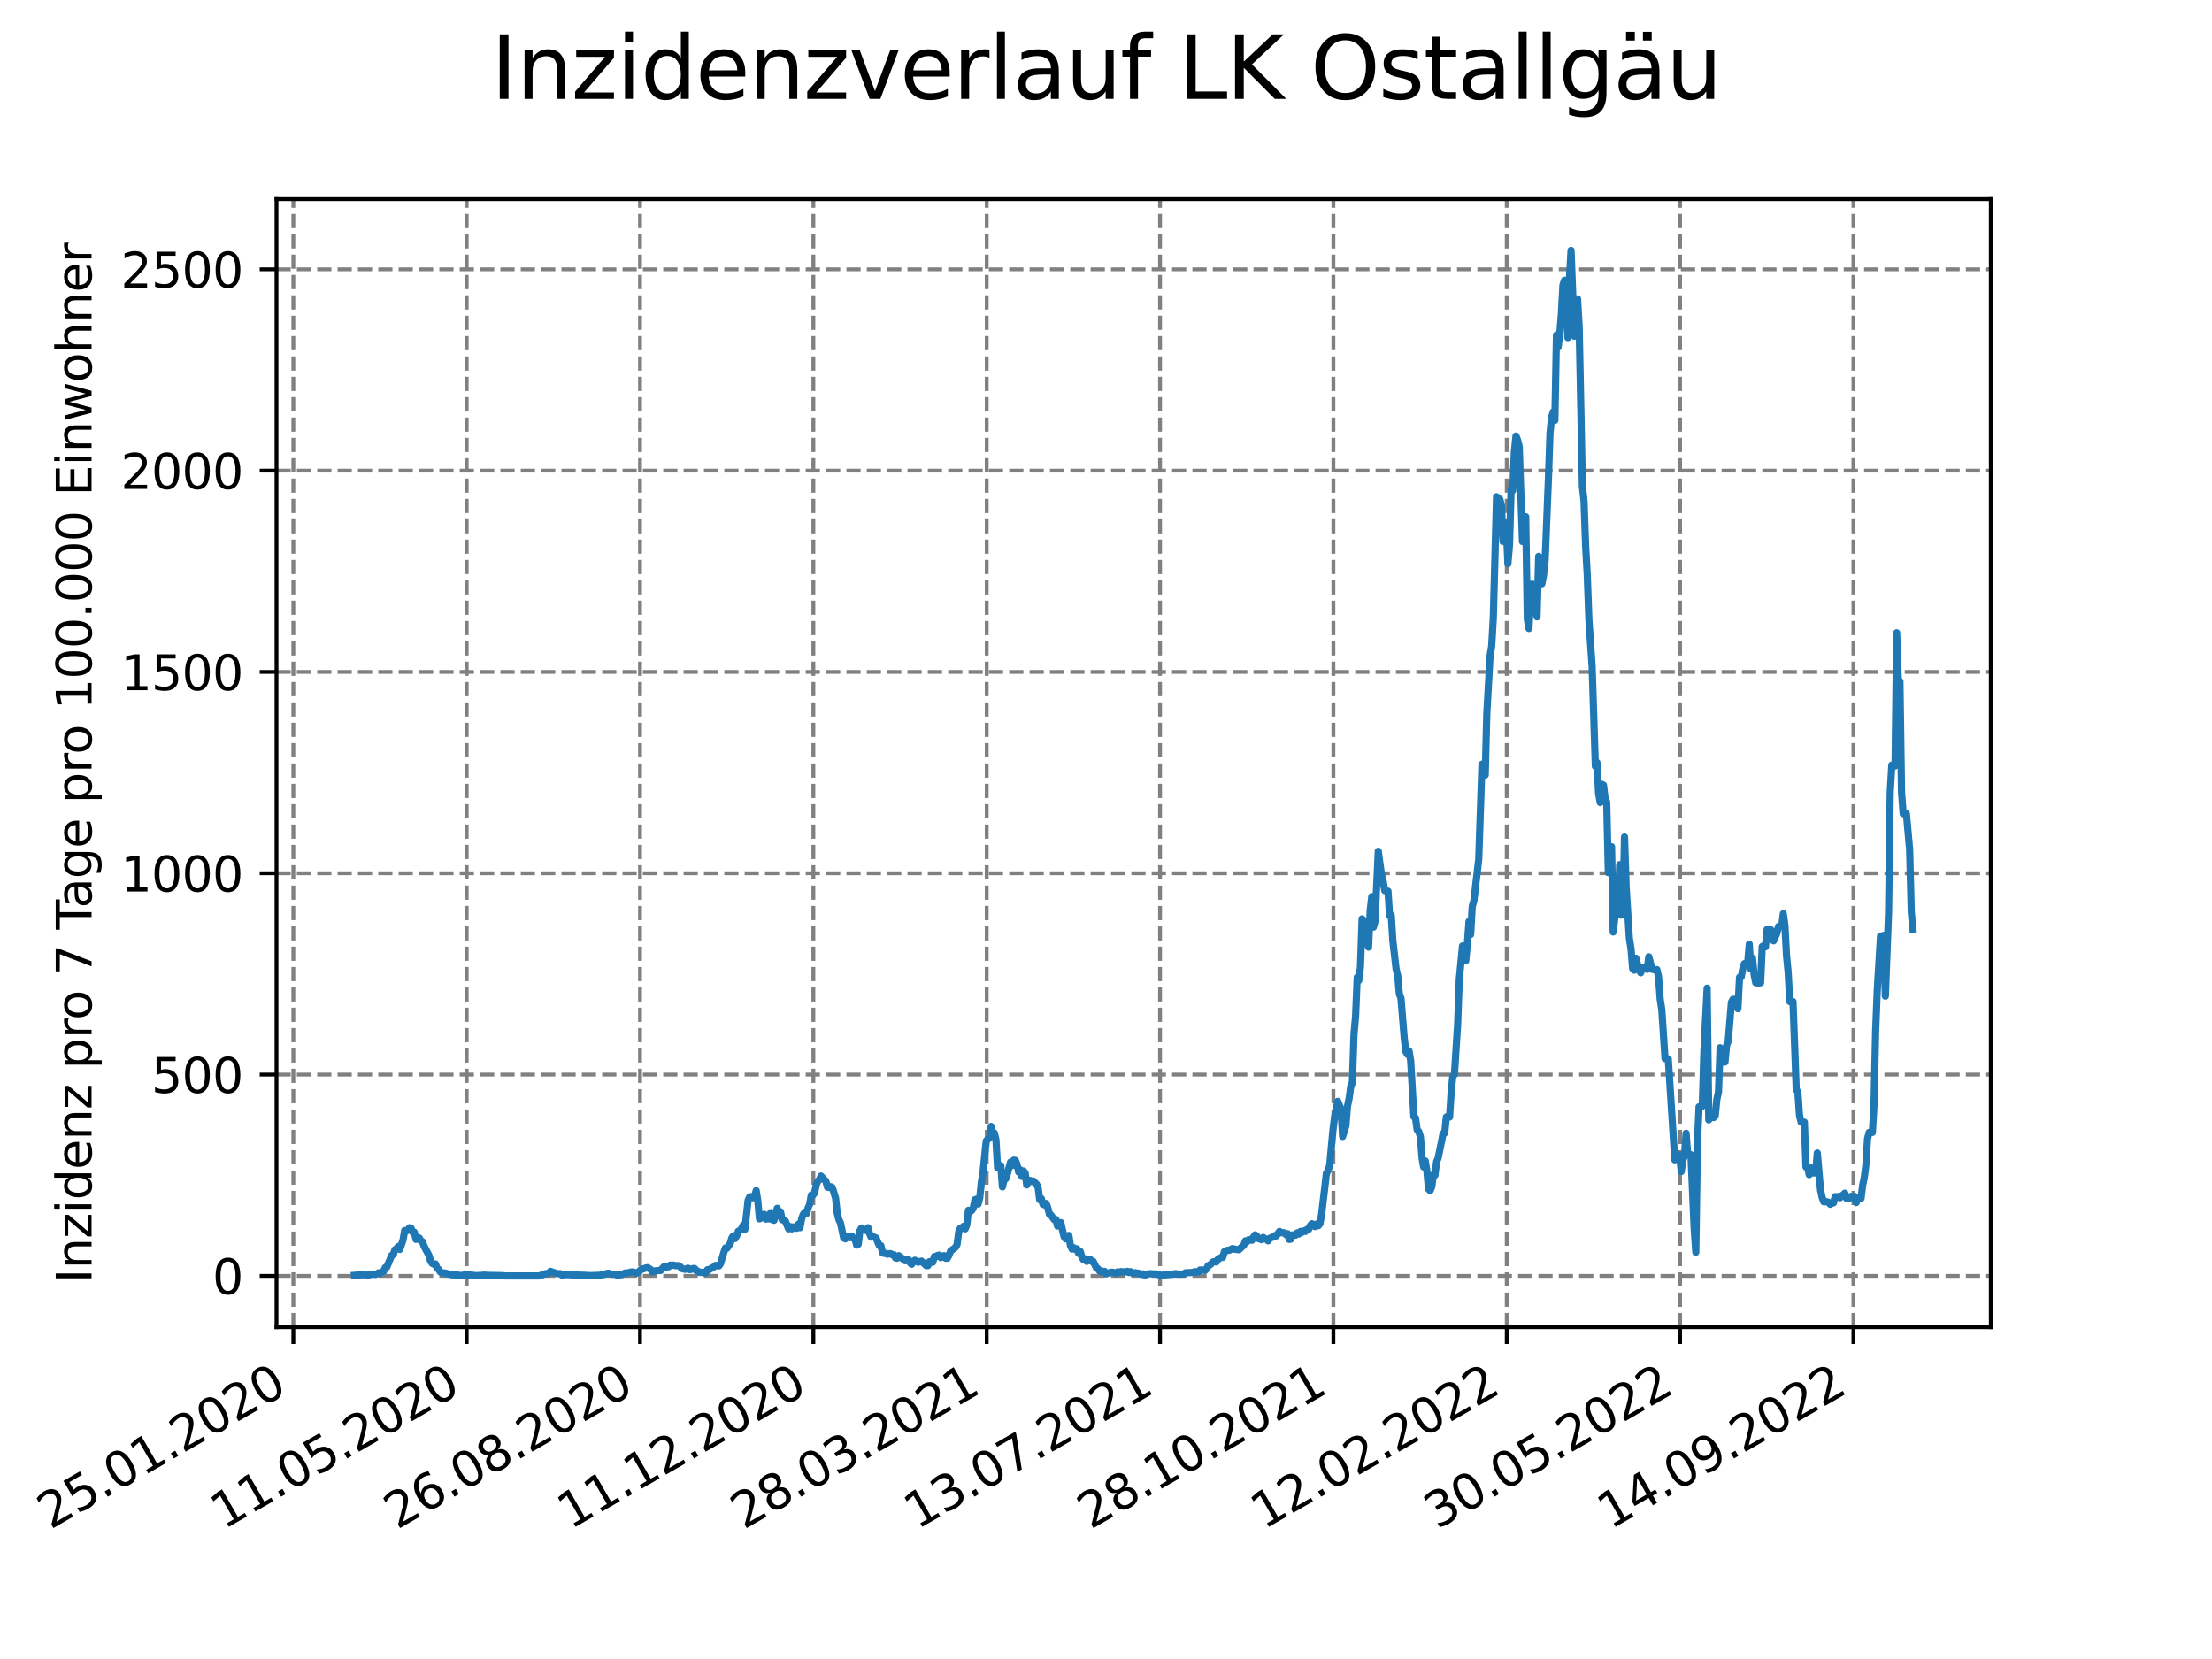 <?xml version="1.0" encoding="utf-8" standalone="no"?>
<!DOCTYPE svg PUBLIC "-//W3C//DTD SVG 1.1//EN"
  "http://www.w3.org/Graphics/SVG/1.1/DTD/svg11.dtd">
<svg xmlns:xlink="http://www.w3.org/1999/xlink" width="460.8pt" height="345.6pt" viewBox="0 0 460.8 345.6" xmlns="http://www.w3.org/2000/svg" version="1.1">
 <defs>
  <style type="text/css">*{stroke-linejoin: round; stroke-linecap: butt}</style>
 </defs>
 <g id="figure_1">
  <g id="patch_1">
   <path d="M 0 345.6 
L 460.8 345.6 
L 460.8 0 
L 0 0 
z
" style="fill: #ffffff"/>
  </g>
  <g id="axes_1">
   <g id="patch_2">
    <path d="M 57.6 276.48 
L 414.72 276.48 
L 414.72 41.472 
L 57.6 41.472 
z
" style="fill: #ffffff"/>
   </g>
   <g id="matplotlib.axis_1">
    <g id="xtick_1">
     <g id="line2d_1">
      <path d="M 61.107 276.48 
L 61.107 41.472 
" clip-path="url(#p5a04f918e6)" style="fill: none; stroke-dasharray: 2.96,1.28; stroke-dashoffset: 0; stroke: #808080; stroke-width: 0.8"/>
     </g>
     <g id="line2d_2">
      <defs>
       <path id="mf90fe6113a" d="M 0 0 
L 0 3.5 
" style="stroke: #000000; stroke-width: 0.8"/>
      </defs>
      <g>
       <use xlink:href="#mf90fe6113a" x="61.107" y="276.48" style="stroke: #000000; stroke-width: 0.8"/>
      </g>
     </g>
     <g id="text_1">
      <!-- 25.01.2020 -->
      <g transform="translate(10.482 318.689) rotate(-30) scale(0.1 -0.1)">
       <defs>
        <path id="DejaVuSans-32" d="M 1228 531 
L 3431 531 
L 3431 0 
L 469 0 
L 469 531 
Q 828 903 1448 1529 
Q 2069 2156 2228 2338 
Q 2531 2678 2651 2914 
Q 2772 3150 2772 3378 
Q 2772 3750 2511 3984 
Q 2250 4219 1831 4219 
Q 1534 4219 1204 4116 
Q 875 4013 500 3803 
L 500 4441 
Q 881 4594 1212 4672 
Q 1544 4750 1819 4750 
Q 2544 4750 2975 4387 
Q 3406 4025 3406 3419 
Q 3406 3131 3298 2873 
Q 3191 2616 2906 2266 
Q 2828 2175 2409 1742 
Q 1991 1309 1228 531 
z
" transform="scale(0.016)"/>
        <path id="DejaVuSans-35" d="M 691 4666 
L 3169 4666 
L 3169 4134 
L 1269 4134 
L 1269 2991 
Q 1406 3038 1543 3061 
Q 1681 3084 1819 3084 
Q 2600 3084 3056 2656 
Q 3513 2228 3513 1497 
Q 3513 744 3044 326 
Q 2575 -91 1722 -91 
Q 1428 -91 1123 -41 
Q 819 9 494 109 
L 494 744 
Q 775 591 1075 516 
Q 1375 441 1709 441 
Q 2250 441 2565 725 
Q 2881 1009 2881 1497 
Q 2881 1984 2565 2268 
Q 2250 2553 1709 2553 
Q 1456 2553 1204 2497 
Q 953 2441 691 2322 
L 691 4666 
z
" transform="scale(0.016)"/>
        <path id="DejaVuSans-2e" d="M 684 794 
L 1344 794 
L 1344 0 
L 684 0 
L 684 794 
z
" transform="scale(0.016)"/>
        <path id="DejaVuSans-30" d="M 2034 4250 
Q 1547 4250 1301 3770 
Q 1056 3291 1056 2328 
Q 1056 1369 1301 889 
Q 1547 409 2034 409 
Q 2525 409 2770 889 
Q 3016 1369 3016 2328 
Q 3016 3291 2770 3770 
Q 2525 4250 2034 4250 
z
M 2034 4750 
Q 2819 4750 3233 4129 
Q 3647 3509 3647 2328 
Q 3647 1150 3233 529 
Q 2819 -91 2034 -91 
Q 1250 -91 836 529 
Q 422 1150 422 2328 
Q 422 3509 836 4129 
Q 1250 4750 2034 4750 
z
" transform="scale(0.016)"/>
        <path id="DejaVuSans-31" d="M 794 531 
L 1825 531 
L 1825 4091 
L 703 3866 
L 703 4441 
L 1819 4666 
L 2450 4666 
L 2450 531 
L 3481 531 
L 3481 0 
L 794 0 
L 794 531 
z
" transform="scale(0.016)"/>
       </defs>
       <use xlink:href="#DejaVuSans-32"/>
       <use xlink:href="#DejaVuSans-35" x="63.623"/>
       <use xlink:href="#DejaVuSans-2e" x="127.246"/>
       <use xlink:href="#DejaVuSans-30" x="159.033"/>
       <use xlink:href="#DejaVuSans-31" x="222.656"/>
       <use xlink:href="#DejaVuSans-2e" x="286.279"/>
       <use xlink:href="#DejaVuSans-32" x="318.066"/>
       <use xlink:href="#DejaVuSans-30" x="381.689"/>
       <use xlink:href="#DejaVuSans-32" x="445.312"/>
       <use xlink:href="#DejaVuSans-30" x="508.936"/>
      </g>
     </g>
    </g>
    <g id="xtick_2">
     <g id="line2d_3">
      <path d="M 97.217 276.48 
L 97.217 41.472 
" clip-path="url(#p5a04f918e6)" style="fill: none; stroke-dasharray: 2.96,1.28; stroke-dashoffset: 0; stroke: #808080; stroke-width: 0.8"/>
     </g>
     <g id="line2d_4">
      <g>
       <use xlink:href="#mf90fe6113a" x="97.217" y="276.48" style="stroke: #000000; stroke-width: 0.8"/>
      </g>
     </g>
     <g id="text_2">
      <!-- 11.05.2020 -->
      <g transform="translate(46.592 318.689) rotate(-30) scale(0.1 -0.1)">
       <use xlink:href="#DejaVuSans-31"/>
       <use xlink:href="#DejaVuSans-31" x="63.623"/>
       <use xlink:href="#DejaVuSans-2e" x="127.246"/>
       <use xlink:href="#DejaVuSans-30" x="159.033"/>
       <use xlink:href="#DejaVuSans-35" x="222.656"/>
       <use xlink:href="#DejaVuSans-2e" x="286.279"/>
       <use xlink:href="#DejaVuSans-32" x="318.066"/>
       <use xlink:href="#DejaVuSans-30" x="381.689"/>
       <use xlink:href="#DejaVuSans-32" x="445.312"/>
       <use xlink:href="#DejaVuSans-30" x="508.936"/>
      </g>
     </g>
    </g>
    <g id="xtick_3">
     <g id="line2d_5">
      <path d="M 133.327 276.48 
L 133.327 41.472 
" clip-path="url(#p5a04f918e6)" style="fill: none; stroke-dasharray: 2.96,1.28; stroke-dashoffset: 0; stroke: #808080; stroke-width: 0.8"/>
     </g>
     <g id="line2d_6">
      <g>
       <use xlink:href="#mf90fe6113a" x="133.327" y="276.48" style="stroke: #000000; stroke-width: 0.8"/>
      </g>
     </g>
     <g id="text_3">
      <!-- 26.08.2020 -->
      <g transform="translate(82.702 318.689) rotate(-30) scale(0.1 -0.1)">
       <defs>
        <path id="DejaVuSans-36" d="M 2113 2584 
Q 1688 2584 1439 2293 
Q 1191 2003 1191 1497 
Q 1191 994 1439 701 
Q 1688 409 2113 409 
Q 2538 409 2786 701 
Q 3034 994 3034 1497 
Q 3034 2003 2786 2293 
Q 2538 2584 2113 2584 
z
M 3366 4563 
L 3366 3988 
Q 3128 4100 2886 4159 
Q 2644 4219 2406 4219 
Q 1781 4219 1451 3797 
Q 1122 3375 1075 2522 
Q 1259 2794 1537 2939 
Q 1816 3084 2150 3084 
Q 2853 3084 3261 2657 
Q 3669 2231 3669 1497 
Q 3669 778 3244 343 
Q 2819 -91 2113 -91 
Q 1303 -91 875 529 
Q 447 1150 447 2328 
Q 447 3434 972 4092 
Q 1497 4750 2381 4750 
Q 2619 4750 2861 4703 
Q 3103 4656 3366 4563 
z
" transform="scale(0.016)"/>
        <path id="DejaVuSans-38" d="M 2034 2216 
Q 1584 2216 1326 1975 
Q 1069 1734 1069 1313 
Q 1069 891 1326 650 
Q 1584 409 2034 409 
Q 2484 409 2743 651 
Q 3003 894 3003 1313 
Q 3003 1734 2745 1975 
Q 2488 2216 2034 2216 
z
M 1403 2484 
Q 997 2584 770 2862 
Q 544 3141 544 3541 
Q 544 4100 942 4425 
Q 1341 4750 2034 4750 
Q 2731 4750 3128 4425 
Q 3525 4100 3525 3541 
Q 3525 3141 3298 2862 
Q 3072 2584 2669 2484 
Q 3125 2378 3379 2068 
Q 3634 1759 3634 1313 
Q 3634 634 3220 271 
Q 2806 -91 2034 -91 
Q 1263 -91 848 271 
Q 434 634 434 1313 
Q 434 1759 690 2068 
Q 947 2378 1403 2484 
z
M 1172 3481 
Q 1172 3119 1398 2916 
Q 1625 2713 2034 2713 
Q 2441 2713 2670 2916 
Q 2900 3119 2900 3481 
Q 2900 3844 2670 4047 
Q 2441 4250 2034 4250 
Q 1625 4250 1398 4047 
Q 1172 3844 1172 3481 
z
" transform="scale(0.016)"/>
       </defs>
       <use xlink:href="#DejaVuSans-32"/>
       <use xlink:href="#DejaVuSans-36" x="63.623"/>
       <use xlink:href="#DejaVuSans-2e" x="127.246"/>
       <use xlink:href="#DejaVuSans-30" x="159.033"/>
       <use xlink:href="#DejaVuSans-38" x="222.656"/>
       <use xlink:href="#DejaVuSans-2e" x="286.279"/>
       <use xlink:href="#DejaVuSans-32" x="318.066"/>
       <use xlink:href="#DejaVuSans-30" x="381.689"/>
       <use xlink:href="#DejaVuSans-32" x="445.312"/>
       <use xlink:href="#DejaVuSans-30" x="508.936"/>
      </g>
     </g>
    </g>
    <g id="xtick_4">
     <g id="line2d_7">
      <path d="M 169.438 276.48 
L 169.438 41.472 
" clip-path="url(#p5a04f918e6)" style="fill: none; stroke-dasharray: 2.96,1.28; stroke-dashoffset: 0; stroke: #808080; stroke-width: 0.8"/>
     </g>
     <g id="line2d_8">
      <g>
       <use xlink:href="#mf90fe6113a" x="169.438" y="276.48" style="stroke: #000000; stroke-width: 0.8"/>
      </g>
     </g>
     <g id="text_4">
      <!-- 11.12.2020 -->
      <g transform="translate(118.812 318.689) rotate(-30) scale(0.1 -0.1)">
       <use xlink:href="#DejaVuSans-31"/>
       <use xlink:href="#DejaVuSans-31" x="63.623"/>
       <use xlink:href="#DejaVuSans-2e" x="127.246"/>
       <use xlink:href="#DejaVuSans-31" x="159.033"/>
       <use xlink:href="#DejaVuSans-32" x="222.656"/>
       <use xlink:href="#DejaVuSans-2e" x="286.279"/>
       <use xlink:href="#DejaVuSans-32" x="318.066"/>
       <use xlink:href="#DejaVuSans-30" x="381.689"/>
       <use xlink:href="#DejaVuSans-32" x="445.312"/>
       <use xlink:href="#DejaVuSans-30" x="508.936"/>
      </g>
     </g>
    </g>
    <g id="xtick_5">
     <g id="line2d_9">
      <path d="M 205.548 276.48 
L 205.548 41.472 
" clip-path="url(#p5a04f918e6)" style="fill: none; stroke-dasharray: 2.96,1.28; stroke-dashoffset: 0; stroke: #808080; stroke-width: 0.8"/>
     </g>
     <g id="line2d_10">
      <g>
       <use xlink:href="#mf90fe6113a" x="205.548" y="276.48" style="stroke: #000000; stroke-width: 0.8"/>
      </g>
     </g>
     <g id="text_5">
      <!-- 28.03.2021 -->
      <g transform="translate(154.923 318.689) rotate(-30) scale(0.1 -0.1)">
       <defs>
        <path id="DejaVuSans-33" d="M 2597 2516 
Q 3050 2419 3304 2112 
Q 3559 1806 3559 1356 
Q 3559 666 3084 287 
Q 2609 -91 1734 -91 
Q 1441 -91 1130 -33 
Q 819 25 488 141 
L 488 750 
Q 750 597 1062 519 
Q 1375 441 1716 441 
Q 2309 441 2620 675 
Q 2931 909 2931 1356 
Q 2931 1769 2642 2001 
Q 2353 2234 1838 2234 
L 1294 2234 
L 1294 2753 
L 1863 2753 
Q 2328 2753 2575 2939 
Q 2822 3125 2822 3475 
Q 2822 3834 2567 4026 
Q 2313 4219 1838 4219 
Q 1578 4219 1281 4162 
Q 984 4106 628 3988 
L 628 4550 
Q 988 4650 1302 4700 
Q 1616 4750 1894 4750 
Q 2613 4750 3031 4423 
Q 3450 4097 3450 3541 
Q 3450 3153 3228 2886 
Q 3006 2619 2597 2516 
z
" transform="scale(0.016)"/>
       </defs>
       <use xlink:href="#DejaVuSans-32"/>
       <use xlink:href="#DejaVuSans-38" x="63.623"/>
       <use xlink:href="#DejaVuSans-2e" x="127.246"/>
       <use xlink:href="#DejaVuSans-30" x="159.033"/>
       <use xlink:href="#DejaVuSans-33" x="222.656"/>
       <use xlink:href="#DejaVuSans-2e" x="286.279"/>
       <use xlink:href="#DejaVuSans-32" x="318.066"/>
       <use xlink:href="#DejaVuSans-30" x="381.689"/>
       <use xlink:href="#DejaVuSans-32" x="445.312"/>
       <use xlink:href="#DejaVuSans-31" x="508.936"/>
      </g>
     </g>
    </g>
    <g id="xtick_6">
     <g id="line2d_11">
      <path d="M 241.658 276.48 
L 241.658 41.472 
" clip-path="url(#p5a04f918e6)" style="fill: none; stroke-dasharray: 2.96,1.28; stroke-dashoffset: 0; stroke: #808080; stroke-width: 0.8"/>
     </g>
     <g id="line2d_12">
      <g>
       <use xlink:href="#mf90fe6113a" x="241.658" y="276.48" style="stroke: #000000; stroke-width: 0.8"/>
      </g>
     </g>
     <g id="text_6">
      <!-- 13.07.2021 -->
      <g transform="translate(191.033 318.689) rotate(-30) scale(0.1 -0.1)">
       <defs>
        <path id="DejaVuSans-37" d="M 525 4666 
L 3525 4666 
L 3525 4397 
L 1831 0 
L 1172 0 
L 2766 4134 
L 525 4134 
L 525 4666 
z
" transform="scale(0.016)"/>
       </defs>
       <use xlink:href="#DejaVuSans-31"/>
       <use xlink:href="#DejaVuSans-33" x="63.623"/>
       <use xlink:href="#DejaVuSans-2e" x="127.246"/>
       <use xlink:href="#DejaVuSans-30" x="159.033"/>
       <use xlink:href="#DejaVuSans-37" x="222.656"/>
       <use xlink:href="#DejaVuSans-2e" x="286.279"/>
       <use xlink:href="#DejaVuSans-32" x="318.066"/>
       <use xlink:href="#DejaVuSans-30" x="381.689"/>
       <use xlink:href="#DejaVuSans-32" x="445.312"/>
       <use xlink:href="#DejaVuSans-31" x="508.936"/>
      </g>
     </g>
    </g>
    <g id="xtick_7">
     <g id="line2d_13">
      <path d="M 277.768 276.48 
L 277.768 41.472 
" clip-path="url(#p5a04f918e6)" style="fill: none; stroke-dasharray: 2.96,1.28; stroke-dashoffset: 0; stroke: #808080; stroke-width: 0.8"/>
     </g>
     <g id="line2d_14">
      <g>
       <use xlink:href="#mf90fe6113a" x="277.768" y="276.48" style="stroke: #000000; stroke-width: 0.8"/>
      </g>
     </g>
     <g id="text_7">
      <!-- 28.10.2021 -->
      <g transform="translate(227.143 318.689) rotate(-30) scale(0.1 -0.1)">
       <use xlink:href="#DejaVuSans-32"/>
       <use xlink:href="#DejaVuSans-38" x="63.623"/>
       <use xlink:href="#DejaVuSans-2e" x="127.246"/>
       <use xlink:href="#DejaVuSans-31" x="159.033"/>
       <use xlink:href="#DejaVuSans-30" x="222.656"/>
       <use xlink:href="#DejaVuSans-2e" x="286.279"/>
       <use xlink:href="#DejaVuSans-32" x="318.066"/>
       <use xlink:href="#DejaVuSans-30" x="381.689"/>
       <use xlink:href="#DejaVuSans-32" x="445.312"/>
       <use xlink:href="#DejaVuSans-31" x="508.936"/>
      </g>
     </g>
    </g>
    <g id="xtick_8">
     <g id="line2d_15">
      <path d="M 313.879 276.48 
L 313.879 41.472 
" clip-path="url(#p5a04f918e6)" style="fill: none; stroke-dasharray: 2.96,1.28; stroke-dashoffset: 0; stroke: #808080; stroke-width: 0.8"/>
     </g>
     <g id="line2d_16">
      <g>
       <use xlink:href="#mf90fe6113a" x="313.879" y="276.48" style="stroke: #000000; stroke-width: 0.8"/>
      </g>
     </g>
     <g id="text_8">
      <!-- 12.02.2022 -->
      <g transform="translate(263.253 318.689) rotate(-30) scale(0.1 -0.1)">
       <use xlink:href="#DejaVuSans-31"/>
       <use xlink:href="#DejaVuSans-32" x="63.623"/>
       <use xlink:href="#DejaVuSans-2e" x="127.246"/>
       <use xlink:href="#DejaVuSans-30" x="159.033"/>
       <use xlink:href="#DejaVuSans-32" x="222.656"/>
       <use xlink:href="#DejaVuSans-2e" x="286.279"/>
       <use xlink:href="#DejaVuSans-32" x="318.066"/>
       <use xlink:href="#DejaVuSans-30" x="381.689"/>
       <use xlink:href="#DejaVuSans-32" x="445.312"/>
       <use xlink:href="#DejaVuSans-32" x="508.936"/>
      </g>
     </g>
    </g>
    <g id="xtick_9">
     <g id="line2d_17">
      <path d="M 349.989 276.48 
L 349.989 41.472 
" clip-path="url(#p5a04f918e6)" style="fill: none; stroke-dasharray: 2.96,1.28; stroke-dashoffset: 0; stroke: #808080; stroke-width: 0.8"/>
     </g>
     <g id="line2d_18">
      <g>
       <use xlink:href="#mf90fe6113a" x="349.989" y="276.48" style="stroke: #000000; stroke-width: 0.8"/>
      </g>
     </g>
     <g id="text_9">
      <!-- 30.05.2022 -->
      <g transform="translate(299.364 318.689) rotate(-30) scale(0.1 -0.1)">
       <use xlink:href="#DejaVuSans-33"/>
       <use xlink:href="#DejaVuSans-30" x="63.623"/>
       <use xlink:href="#DejaVuSans-2e" x="127.246"/>
       <use xlink:href="#DejaVuSans-30" x="159.033"/>
       <use xlink:href="#DejaVuSans-35" x="222.656"/>
       <use xlink:href="#DejaVuSans-2e" x="286.279"/>
       <use xlink:href="#DejaVuSans-32" x="318.066"/>
       <use xlink:href="#DejaVuSans-30" x="381.689"/>
       <use xlink:href="#DejaVuSans-32" x="445.312"/>
       <use xlink:href="#DejaVuSans-32" x="508.936"/>
      </g>
     </g>
    </g>
    <g id="xtick_10">
     <g id="line2d_19">
      <path d="M 386.099 276.48 
L 386.099 41.472 
" clip-path="url(#p5a04f918e6)" style="fill: none; stroke-dasharray: 2.96,1.28; stroke-dashoffset: 0; stroke: #808080; stroke-width: 0.8"/>
     </g>
     <g id="line2d_20">
      <g>
       <use xlink:href="#mf90fe6113a" x="386.099" y="276.48" style="stroke: #000000; stroke-width: 0.8"/>
      </g>
     </g>
     <g id="text_10">
      <!-- 14.09.2022 -->
      <g transform="translate(335.474 318.689) rotate(-30) scale(0.1 -0.1)">
       <defs>
        <path id="DejaVuSans-34" d="M 2419 4116 
L 825 1625 
L 2419 1625 
L 2419 4116 
z
M 2253 4666 
L 3047 4666 
L 3047 1625 
L 3713 1625 
L 3713 1100 
L 3047 1100 
L 3047 0 
L 2419 0 
L 2419 1100 
L 313 1100 
L 313 1709 
L 2253 4666 
z
" transform="scale(0.016)"/>
        <path id="DejaVuSans-39" d="M 703 97 
L 703 672 
Q 941 559 1184 500 
Q 1428 441 1663 441 
Q 2288 441 2617 861 
Q 2947 1281 2994 2138 
Q 2813 1869 2534 1725 
Q 2256 1581 1919 1581 
Q 1219 1581 811 2004 
Q 403 2428 403 3163 
Q 403 3881 828 4315 
Q 1253 4750 1959 4750 
Q 2769 4750 3195 4129 
Q 3622 3509 3622 2328 
Q 3622 1225 3098 567 
Q 2575 -91 1691 -91 
Q 1453 -91 1209 -44 
Q 966 3 703 97 
z
M 1959 2075 
Q 2384 2075 2632 2365 
Q 2881 2656 2881 3163 
Q 2881 3666 2632 3958 
Q 2384 4250 1959 4250 
Q 1534 4250 1286 3958 
Q 1038 3666 1038 3163 
Q 1038 2656 1286 2365 
Q 1534 2075 1959 2075 
z
" transform="scale(0.016)"/>
       </defs>
       <use xlink:href="#DejaVuSans-31"/>
       <use xlink:href="#DejaVuSans-34" x="63.623"/>
       <use xlink:href="#DejaVuSans-2e" x="127.246"/>
       <use xlink:href="#DejaVuSans-30" x="159.033"/>
       <use xlink:href="#DejaVuSans-39" x="222.656"/>
       <use xlink:href="#DejaVuSans-2e" x="286.279"/>
       <use xlink:href="#DejaVuSans-32" x="318.066"/>
       <use xlink:href="#DejaVuSans-30" x="381.689"/>
       <use xlink:href="#DejaVuSans-32" x="445.312"/>
       <use xlink:href="#DejaVuSans-32" x="508.936"/>
      </g>
     </g>
    </g>
   </g>
   <g id="matplotlib.axis_2">
    <g id="ytick_1">
     <g id="line2d_21">
      <path d="M 57.6 265.798 
L 414.72 265.798 
" clip-path="url(#p5a04f918e6)" style="fill: none; stroke-dasharray: 2.96,1.28; stroke-dashoffset: 0; stroke: #808080; stroke-width: 0.8"/>
     </g>
     <g id="line2d_22">
      <defs>
       <path id="mb9c87bdb2f" d="M 0 0 
L -3.5 0 
" style="stroke: #000000; stroke-width: 0.8"/>
      </defs>
      <g>
       <use xlink:href="#mb9c87bdb2f" x="57.6" y="265.798" style="stroke: #000000; stroke-width: 0.8"/>
      </g>
     </g>
     <g id="text_11">
      <!-- 0 -->
      <g transform="translate(44.237 269.597) scale(0.1 -0.1)">
       <use xlink:href="#DejaVuSans-30"/>
      </g>
     </g>
    </g>
    <g id="ytick_2">
     <g id="line2d_23">
      <path d="M 57.6 223.859 
L 414.72 223.859 
" clip-path="url(#p5a04f918e6)" style="fill: none; stroke-dasharray: 2.96,1.28; stroke-dashoffset: 0; stroke: #808080; stroke-width: 0.8"/>
     </g>
     <g id="line2d_24">
      <g>
       <use xlink:href="#mb9c87bdb2f" x="57.6" y="223.859" style="stroke: #000000; stroke-width: 0.8"/>
      </g>
     </g>
     <g id="text_12">
      <!-- 500 -->
      <g transform="translate(31.512 227.658) scale(0.1 -0.1)">
       <use xlink:href="#DejaVuSans-35"/>
       <use xlink:href="#DejaVuSans-30" x="63.623"/>
       <use xlink:href="#DejaVuSans-30" x="127.246"/>
      </g>
     </g>
    </g>
    <g id="ytick_3">
     <g id="line2d_25">
      <path d="M 57.6 181.92 
L 414.72 181.92 
" clip-path="url(#p5a04f918e6)" style="fill: none; stroke-dasharray: 2.96,1.28; stroke-dashoffset: 0; stroke: #808080; stroke-width: 0.8"/>
     </g>
     <g id="line2d_26">
      <g>
       <use xlink:href="#mb9c87bdb2f" x="57.6" y="181.92" style="stroke: #000000; stroke-width: 0.8"/>
      </g>
     </g>
     <g id="text_13">
      <!-- 1000 -->
      <g transform="translate(25.15 185.719) scale(0.1 -0.1)">
       <use xlink:href="#DejaVuSans-31"/>
       <use xlink:href="#DejaVuSans-30" x="63.623"/>
       <use xlink:href="#DejaVuSans-30" x="127.246"/>
       <use xlink:href="#DejaVuSans-30" x="190.869"/>
      </g>
     </g>
    </g>
    <g id="ytick_4">
     <g id="line2d_27">
      <path d="M 57.6 139.98 
L 414.72 139.98 
" clip-path="url(#p5a04f918e6)" style="fill: none; stroke-dasharray: 2.96,1.28; stroke-dashoffset: 0; stroke: #808080; stroke-width: 0.8"/>
     </g>
     <g id="line2d_28">
      <g>
       <use xlink:href="#mb9c87bdb2f" x="57.6" y="139.98" style="stroke: #000000; stroke-width: 0.8"/>
      </g>
     </g>
     <g id="text_14">
      <!-- 1500 -->
      <g transform="translate(25.15 143.78) scale(0.1 -0.1)">
       <use xlink:href="#DejaVuSans-31"/>
       <use xlink:href="#DejaVuSans-35" x="63.623"/>
       <use xlink:href="#DejaVuSans-30" x="127.246"/>
       <use xlink:href="#DejaVuSans-30" x="190.869"/>
      </g>
     </g>
    </g>
    <g id="ytick_5">
     <g id="line2d_29">
      <path d="M 57.6 98.041 
L 414.72 98.041 
" clip-path="url(#p5a04f918e6)" style="fill: none; stroke-dasharray: 2.96,1.28; stroke-dashoffset: 0; stroke: #808080; stroke-width: 0.8"/>
     </g>
     <g id="line2d_30">
      <g>
       <use xlink:href="#mb9c87bdb2f" x="57.6" y="98.041" style="stroke: #000000; stroke-width: 0.8"/>
      </g>
     </g>
     <g id="text_15">
      <!-- 2000 -->
      <g transform="translate(25.15 101.84) scale(0.1 -0.1)">
       <use xlink:href="#DejaVuSans-32"/>
       <use xlink:href="#DejaVuSans-30" x="63.623"/>
       <use xlink:href="#DejaVuSans-30" x="127.246"/>
       <use xlink:href="#DejaVuSans-30" x="190.869"/>
      </g>
     </g>
    </g>
    <g id="ytick_6">
     <g id="line2d_31">
      <path d="M 57.6 56.102 
L 414.72 56.102 
" clip-path="url(#p5a04f918e6)" style="fill: none; stroke-dasharray: 2.96,1.28; stroke-dashoffset: 0; stroke: #808080; stroke-width: 0.8"/>
     </g>
     <g id="line2d_32">
      <g>
       <use xlink:href="#mb9c87bdb2f" x="57.6" y="56.102" style="stroke: #000000; stroke-width: 0.8"/>
      </g>
     </g>
     <g id="text_16">
      <!-- 2500 -->
      <g transform="translate(25.15 59.901) scale(0.1 -0.1)">
       <use xlink:href="#DejaVuSans-32"/>
       <use xlink:href="#DejaVuSans-35" x="63.623"/>
       <use xlink:href="#DejaVuSans-30" x="127.246"/>
       <use xlink:href="#DejaVuSans-30" x="190.869"/>
      </g>
     </g>
    </g>
    <g id="text_17">
     <!-- Inzidenz pro 7 Tage pro 100.000 Einwohner -->
     <g transform="translate(19.07 267.301) rotate(-90) scale(0.1 -0.1)">
      <defs>
       <path id="DejaVuSans-49" d="M 628 4666 
L 1259 4666 
L 1259 0 
L 628 0 
L 628 4666 
z
" transform="scale(0.016)"/>
       <path id="DejaVuSans-6e" d="M 3513 2113 
L 3513 0 
L 2938 0 
L 2938 2094 
Q 2938 2591 2744 2837 
Q 2550 3084 2163 3084 
Q 1697 3084 1428 2787 
Q 1159 2491 1159 1978 
L 1159 0 
L 581 0 
L 581 3500 
L 1159 3500 
L 1159 2956 
Q 1366 3272 1645 3428 
Q 1925 3584 2291 3584 
Q 2894 3584 3203 3211 
Q 3513 2838 3513 2113 
z
" transform="scale(0.016)"/>
       <path id="DejaVuSans-7a" d="M 353 3500 
L 3084 3500 
L 3084 2975 
L 922 459 
L 3084 459 
L 3084 0 
L 275 0 
L 275 525 
L 2438 3041 
L 353 3041 
L 353 3500 
z
" transform="scale(0.016)"/>
       <path id="DejaVuSans-69" d="M 603 3500 
L 1178 3500 
L 1178 0 
L 603 0 
L 603 3500 
z
M 603 4863 
L 1178 4863 
L 1178 4134 
L 603 4134 
L 603 4863 
z
" transform="scale(0.016)"/>
       <path id="DejaVuSans-64" d="M 2906 2969 
L 2906 4863 
L 3481 4863 
L 3481 0 
L 2906 0 
L 2906 525 
Q 2725 213 2448 61 
Q 2172 -91 1784 -91 
Q 1150 -91 751 415 
Q 353 922 353 1747 
Q 353 2572 751 3078 
Q 1150 3584 1784 3584 
Q 2172 3584 2448 3432 
Q 2725 3281 2906 2969 
z
M 947 1747 
Q 947 1113 1208 752 
Q 1469 391 1925 391 
Q 2381 391 2643 752 
Q 2906 1113 2906 1747 
Q 2906 2381 2643 2742 
Q 2381 3103 1925 3103 
Q 1469 3103 1208 2742 
Q 947 2381 947 1747 
z
" transform="scale(0.016)"/>
       <path id="DejaVuSans-65" d="M 3597 1894 
L 3597 1613 
L 953 1613 
Q 991 1019 1311 708 
Q 1631 397 2203 397 
Q 2534 397 2845 478 
Q 3156 559 3463 722 
L 3463 178 
Q 3153 47 2828 -22 
Q 2503 -91 2169 -91 
Q 1331 -91 842 396 
Q 353 884 353 1716 
Q 353 2575 817 3079 
Q 1281 3584 2069 3584 
Q 2775 3584 3186 3129 
Q 3597 2675 3597 1894 
z
M 3022 2063 
Q 3016 2534 2758 2815 
Q 2500 3097 2075 3097 
Q 1594 3097 1305 2825 
Q 1016 2553 972 2059 
L 3022 2063 
z
" transform="scale(0.016)"/>
       <path id="DejaVuSans-20" transform="scale(0.016)"/>
       <path id="DejaVuSans-70" d="M 1159 525 
L 1159 -1331 
L 581 -1331 
L 581 3500 
L 1159 3500 
L 1159 2969 
Q 1341 3281 1617 3432 
Q 1894 3584 2278 3584 
Q 2916 3584 3314 3078 
Q 3713 2572 3713 1747 
Q 3713 922 3314 415 
Q 2916 -91 2278 -91 
Q 1894 -91 1617 61 
Q 1341 213 1159 525 
z
M 3116 1747 
Q 3116 2381 2855 2742 
Q 2594 3103 2138 3103 
Q 1681 3103 1420 2742 
Q 1159 2381 1159 1747 
Q 1159 1113 1420 752 
Q 1681 391 2138 391 
Q 2594 391 2855 752 
Q 3116 1113 3116 1747 
z
" transform="scale(0.016)"/>
       <path id="DejaVuSans-72" d="M 2631 2963 
Q 2534 3019 2420 3045 
Q 2306 3072 2169 3072 
Q 1681 3072 1420 2755 
Q 1159 2438 1159 1844 
L 1159 0 
L 581 0 
L 581 3500 
L 1159 3500 
L 1159 2956 
Q 1341 3275 1631 3429 
Q 1922 3584 2338 3584 
Q 2397 3584 2469 3576 
Q 2541 3569 2628 3553 
L 2631 2963 
z
" transform="scale(0.016)"/>
       <path id="DejaVuSans-6f" d="M 1959 3097 
Q 1497 3097 1228 2736 
Q 959 2375 959 1747 
Q 959 1119 1226 758 
Q 1494 397 1959 397 
Q 2419 397 2687 759 
Q 2956 1122 2956 1747 
Q 2956 2369 2687 2733 
Q 2419 3097 1959 3097 
z
M 1959 3584 
Q 2709 3584 3137 3096 
Q 3566 2609 3566 1747 
Q 3566 888 3137 398 
Q 2709 -91 1959 -91 
Q 1206 -91 779 398 
Q 353 888 353 1747 
Q 353 2609 779 3096 
Q 1206 3584 1959 3584 
z
" transform="scale(0.016)"/>
       <path id="DejaVuSans-54" d="M -19 4666 
L 3928 4666 
L 3928 4134 
L 2272 4134 
L 2272 0 
L 1638 0 
L 1638 4134 
L -19 4134 
L -19 4666 
z
" transform="scale(0.016)"/>
       <path id="DejaVuSans-61" d="M 2194 1759 
Q 1497 1759 1228 1600 
Q 959 1441 959 1056 
Q 959 750 1161 570 
Q 1363 391 1709 391 
Q 2188 391 2477 730 
Q 2766 1069 2766 1631 
L 2766 1759 
L 2194 1759 
z
M 3341 1997 
L 3341 0 
L 2766 0 
L 2766 531 
Q 2569 213 2275 61 
Q 1981 -91 1556 -91 
Q 1019 -91 701 211 
Q 384 513 384 1019 
Q 384 1609 779 1909 
Q 1175 2209 1959 2209 
L 2766 2209 
L 2766 2266 
Q 2766 2663 2505 2880 
Q 2244 3097 1772 3097 
Q 1472 3097 1187 3025 
Q 903 2953 641 2809 
L 641 3341 
Q 956 3463 1253 3523 
Q 1550 3584 1831 3584 
Q 2591 3584 2966 3190 
Q 3341 2797 3341 1997 
z
" transform="scale(0.016)"/>
       <path id="DejaVuSans-67" d="M 2906 1791 
Q 2906 2416 2648 2759 
Q 2391 3103 1925 3103 
Q 1463 3103 1205 2759 
Q 947 2416 947 1791 
Q 947 1169 1205 825 
Q 1463 481 1925 481 
Q 2391 481 2648 825 
Q 2906 1169 2906 1791 
z
M 3481 434 
Q 3481 -459 3084 -895 
Q 2688 -1331 1869 -1331 
Q 1566 -1331 1297 -1286 
Q 1028 -1241 775 -1147 
L 775 -588 
Q 1028 -725 1275 -790 
Q 1522 -856 1778 -856 
Q 2344 -856 2625 -561 
Q 2906 -266 2906 331 
L 2906 616 
Q 2728 306 2450 153 
Q 2172 0 1784 0 
Q 1141 0 747 490 
Q 353 981 353 1791 
Q 353 2603 747 3093 
Q 1141 3584 1784 3584 
Q 2172 3584 2450 3431 
Q 2728 3278 2906 2969 
L 2906 3500 
L 3481 3500 
L 3481 434 
z
" transform="scale(0.016)"/>
       <path id="DejaVuSans-45" d="M 628 4666 
L 3578 4666 
L 3578 4134 
L 1259 4134 
L 1259 2753 
L 3481 2753 
L 3481 2222 
L 1259 2222 
L 1259 531 
L 3634 531 
L 3634 0 
L 628 0 
L 628 4666 
z
" transform="scale(0.016)"/>
       <path id="DejaVuSans-77" d="M 269 3500 
L 844 3500 
L 1563 769 
L 2278 3500 
L 2956 3500 
L 3675 769 
L 4391 3500 
L 4966 3500 
L 4050 0 
L 3372 0 
L 2619 2869 
L 1863 0 
L 1184 0 
L 269 3500 
z
" transform="scale(0.016)"/>
       <path id="DejaVuSans-68" d="M 3513 2113 
L 3513 0 
L 2938 0 
L 2938 2094 
Q 2938 2591 2744 2837 
Q 2550 3084 2163 3084 
Q 1697 3084 1428 2787 
Q 1159 2491 1159 1978 
L 1159 0 
L 581 0 
L 581 4863 
L 1159 4863 
L 1159 2956 
Q 1366 3272 1645 3428 
Q 1925 3584 2291 3584 
Q 2894 3584 3203 3211 
Q 3513 2838 3513 2113 
z
" transform="scale(0.016)"/>
      </defs>
      <use xlink:href="#DejaVuSans-49"/>
      <use xlink:href="#DejaVuSans-6e" x="29.492"/>
      <use xlink:href="#DejaVuSans-7a" x="92.871"/>
      <use xlink:href="#DejaVuSans-69" x="145.361"/>
      <use xlink:href="#DejaVuSans-64" x="173.145"/>
      <use xlink:href="#DejaVuSans-65" x="236.621"/>
      <use xlink:href="#DejaVuSans-6e" x="298.145"/>
      <use xlink:href="#DejaVuSans-7a" x="361.523"/>
      <use xlink:href="#DejaVuSans-20" x="414.014"/>
      <use xlink:href="#DejaVuSans-70" x="445.801"/>
      <use xlink:href="#DejaVuSans-72" x="509.277"/>
      <use xlink:href="#DejaVuSans-6f" x="548.141"/>
      <use xlink:href="#DejaVuSans-20" x="609.322"/>
      <use xlink:href="#DejaVuSans-37" x="641.109"/>
      <use xlink:href="#DejaVuSans-20" x="704.732"/>
      <use xlink:href="#DejaVuSans-54" x="736.52"/>
      <use xlink:href="#DejaVuSans-61" x="781.104"/>
      <use xlink:href="#DejaVuSans-67" x="842.383"/>
      <use xlink:href="#DejaVuSans-65" x="905.859"/>
      <use xlink:href="#DejaVuSans-20" x="967.383"/>
      <use xlink:href="#DejaVuSans-70" x="999.17"/>
      <use xlink:href="#DejaVuSans-72" x="1062.646"/>
      <use xlink:href="#DejaVuSans-6f" x="1101.51"/>
      <use xlink:href="#DejaVuSans-20" x="1162.691"/>
      <use xlink:href="#DejaVuSans-31" x="1194.479"/>
      <use xlink:href="#DejaVuSans-30" x="1258.102"/>
      <use xlink:href="#DejaVuSans-30" x="1321.725"/>
      <use xlink:href="#DejaVuSans-2e" x="1385.348"/>
      <use xlink:href="#DejaVuSans-30" x="1417.135"/>
      <use xlink:href="#DejaVuSans-30" x="1480.758"/>
      <use xlink:href="#DejaVuSans-30" x="1544.381"/>
      <use xlink:href="#DejaVuSans-20" x="1608.004"/>
      <use xlink:href="#DejaVuSans-45" x="1639.791"/>
      <use xlink:href="#DejaVuSans-69" x="1702.975"/>
      <use xlink:href="#DejaVuSans-6e" x="1730.758"/>
      <use xlink:href="#DejaVuSans-77" x="1794.137"/>
      <use xlink:href="#DejaVuSans-6f" x="1875.924"/>
      <use xlink:href="#DejaVuSans-68" x="1937.105"/>
      <use xlink:href="#DejaVuSans-6e" x="2000.484"/>
      <use xlink:href="#DejaVuSans-65" x="2063.863"/>
      <use xlink:href="#DejaVuSans-72" x="2125.387"/>
     </g>
    </g>
   </g>
   <g id="line2d_33">
    <path d="M 73.833 265.679 
L 74.508 265.62 
L 75.52 265.56 
L 75.858 265.501 
L 76.533 265.679 
L 77.208 265.501 
L 77.882 265.441 
L 78.22 265.501 
L 78.895 265.144 
L 79.232 265.263 
L 79.57 264.966 
L 79.907 264.847 
L 80.245 264.075 
L 80.582 263.956 
L 81.595 261.52 
L 81.932 261.342 
L 82.27 260.332 
L 82.607 260.154 
L 82.945 259.678 
L 83.282 260.273 
L 83.957 258.312 
L 84.295 256.351 
L 84.632 256.47 
L 84.97 256.233 
L 85.307 255.757 
L 85.644 255.876 
L 85.982 256.708 
L 86.319 256.708 
L 86.657 258.193 
L 87.332 257.896 
L 87.669 258.49 
L 88.007 258.668 
L 88.344 259.619 
L 89.357 261.52 
L 89.694 262.708 
L 90.032 263.184 
L 90.369 263.362 
L 90.707 263.303 
L 91.044 264.194 
L 91.382 264.431 
L 91.719 264.966 
L 92.057 265.144 
L 92.732 265.204 
L 93.406 265.382 
L 94.081 265.56 
L 95.431 265.62 
L 95.769 265.738 
L 97.119 265.56 
L 98.131 265.62 
L 99.144 265.738 
L 100.494 265.679 
L 100.831 265.62 
L 101.506 265.679 
L 104.543 265.738 
L 105.218 265.798 
L 112.305 265.798 
L 113.655 265.323 
L 114.33 265.263 
L 114.668 264.847 
L 116.018 265.323 
L 116.693 265.323 
L 117.03 265.62 
L 117.367 265.62 
L 117.705 265.501 
L 119.055 265.56 
L 119.392 265.679 
L 119.73 265.56 
L 120.405 265.62 
L 122.092 265.679 
L 122.767 265.738 
L 124.792 265.679 
L 125.804 265.501 
L 126.479 265.263 
L 126.817 265.263 
L 127.492 265.441 
L 128.167 265.441 
L 128.504 265.62 
L 129.517 265.56 
L 130.192 265.204 
L 130.867 265.144 
L 131.542 264.966 
L 131.879 264.966 
L 132.554 265.263 
L 133.229 264.788 
L 133.566 264.431 
L 133.904 264.372 
L 134.579 264.134 
L 134.916 264.075 
L 135.591 264.491 
L 135.929 264.966 
L 136.604 264.728 
L 137.279 264.669 
L 137.616 264.669 
L 138.291 263.897 
L 138.629 263.956 
L 139.304 263.897 
L 139.641 263.54 
L 139.979 263.6 
L 140.316 263.54 
L 140.654 263.659 
L 141.328 263.659 
L 141.666 263.837 
L 142.003 264.253 
L 142.678 264.431 
L 143.353 264.194 
L 143.691 264.491 
L 144.028 264.431 
L 144.366 264.253 
L 144.703 264.253 
L 145.041 264.669 
L 145.378 264.788 
L 145.716 265.085 
L 146.391 265.025 
L 146.728 265.204 
L 147.066 265.144 
L 147.403 264.491 
L 147.741 264.491 
L 148.753 263.897 
L 149.09 263.6 
L 149.765 263.718 
L 150.103 263.243 
L 150.778 260.926 
L 151.115 259.975 
L 151.453 260.035 
L 152.128 259.025 
L 152.465 257.837 
L 152.803 257.421 
L 153.14 258.015 
L 153.478 257.421 
L 153.815 256.47 
L 154.153 256.351 
L 154.49 255.936 
L 154.828 255.223 
L 155.165 256.114 
L 155.84 250.054 
L 156.178 249.341 
L 156.515 249.281 
L 156.852 249.519 
L 157.19 249.222 
L 157.527 248.034 
L 157.865 250.173 
L 158.202 253.916 
L 158.54 253.737 
L 158.877 253.084 
L 159.215 252.965 
L 159.552 253.975 
L 159.89 253.856 
L 160.227 253.916 
L 160.565 252.608 
L 160.902 254.094 
L 161.24 254.213 
L 161.915 251.717 
L 162.252 253.262 
L 162.59 252.43 
L 162.927 254.094 
L 163.265 254.153 
L 163.602 254.391 
L 164.277 255.995 
L 164.615 255.52 
L 164.952 255.995 
L 165.289 255.579 
L 165.627 255.638 
L 165.964 255.876 
L 166.302 255.044 
L 166.639 255.757 
L 166.977 253.975 
L 167.314 253.024 
L 167.652 252.549 
L 167.989 252.846 
L 168.327 251.658 
L 168.664 250.886 
L 169.002 248.984 
L 169.339 248.984 
L 169.677 248.568 
L 170.014 246.905 
L 170.352 246.073 
L 170.689 245.776 
L 171.027 245.004 
L 171.702 245.717 
L 172.039 246.073 
L 172.377 247.321 
L 172.714 247.38 
L 173.051 247.202 
L 173.389 247.38 
L 174.064 249.578 
L 174.401 252.668 
L 174.739 254.034 
L 175.076 254.747 
L 175.751 257.896 
L 176.089 258.074 
L 176.426 257.658 
L 176.764 257.599 
L 177.101 257.837 
L 177.439 257.48 
L 177.776 257.956 
L 178.114 258.074 
L 178.451 259.381 
L 178.789 259.203 
L 179.126 256.411 
L 179.464 255.817 
L 179.801 256.114 
L 180.139 256.173 
L 180.476 256.351 
L 180.813 255.757 
L 181.151 257.005 
L 181.488 257.718 
L 181.826 257.599 
L 182.501 257.896 
L 183.176 259.5 
L 183.513 259.5 
L 183.851 260.985 
L 184.188 261.104 
L 184.526 261.104 
L 184.863 261.283 
L 185.201 261.164 
L 185.538 261.164 
L 185.876 261.401 
L 186.213 261.401 
L 186.551 262.055 
L 186.888 262.114 
L 187.226 261.58 
L 188.575 262.649 
L 188.913 262.352 
L 189.25 262.411 
L 189.588 263.065 
L 189.925 263.362 
L 190.263 262.768 
L 190.6 262.53 
L 191.275 262.946 
L 191.95 262.708 
L 192.963 263.659 
L 193.3 263.659 
L 193.638 262.827 
L 193.975 262.946 
L 194.313 262.946 
L 194.65 261.758 
L 194.988 261.817 
L 195.325 261.52 
L 195.663 261.461 
L 196 261.995 
L 196.338 261.698 
L 196.675 261.58 
L 197.012 262.114 
L 197.35 262.114 
L 197.687 261.52 
L 198.025 260.629 
L 199.037 259.857 
L 199.375 259.263 
L 199.712 256.648 
L 200.05 255.876 
L 200.387 255.817 
L 200.725 255.46 
L 201.062 255.995 
L 201.4 255.163 
L 201.737 252.133 
L 202.075 252.311 
L 202.412 252.193 
L 202.75 251.658 
L 203.087 249.935 
L 203.425 249.816 
L 203.762 250.826 
L 204.1 249.519 
L 204.437 246.251 
L 204.774 244.231 
L 205.449 237.696 
L 206.124 236.983 
L 206.462 234.666 
L 206.799 235.973 
L 207.137 236.033 
L 207.474 237.459 
L 207.812 243.281 
L 208.149 243.221 
L 208.487 242.806 
L 208.824 247.261 
L 209.162 245.657 
L 209.499 245.598 
L 209.837 244.588 
L 210.512 242.093 
L 210.849 242.806 
L 211.187 241.677 
L 211.524 241.736 
L 211.862 242.568 
L 212.199 244.172 
L 212.536 243.697 
L 212.874 245.063 
L 213.211 243.934 
L 213.549 244.35 
L 213.886 246.846 
L 214.224 245.954 
L 214.561 245.895 
L 214.899 246.133 
L 215.236 246.014 
L 215.911 246.667 
L 216.249 247.321 
L 216.586 249.935 
L 216.924 249.697 
L 217.261 250.886 
L 217.599 251.004 
L 217.936 250.707 
L 218.274 251.598 
L 218.611 252.965 
L 218.949 253.143 
L 219.624 254.094 
L 219.961 254.034 
L 220.298 255.401 
L 220.636 255.223 
L 220.973 254.688 
L 221.648 257.599 
L 221.986 258.074 
L 222.323 257.54 
L 222.661 257.361 
L 222.998 259.5 
L 223.336 260.213 
L 223.673 259.916 
L 224.011 260.273 
L 224.348 260.154 
L 224.686 261.104 
L 225.023 260.688 
L 225.361 261.817 
L 225.698 262.411 
L 226.036 262.233 
L 226.373 262.768 
L 227.048 262.293 
L 227.386 262.768 
L 227.723 262.768 
L 228.398 264.134 
L 228.735 264.313 
L 229.073 264.788 
L 229.41 264.966 
L 229.748 264.847 
L 230.085 264.847 
L 230.423 265.382 
L 231.435 265.025 
L 231.773 265.025 
L 232.448 265.263 
L 232.785 264.966 
L 233.123 265.085 
L 233.46 264.907 
L 234.135 264.966 
L 234.473 264.966 
L 234.81 264.847 
L 235.148 265.085 
L 235.485 264.907 
L 235.823 265.204 
L 236.497 265.144 
L 237.51 265.323 
L 237.847 265.501 
L 238.185 265.382 
L 238.522 265.62 
L 239.535 265.323 
L 240.21 265.382 
L 240.885 265.382 
L 241.897 265.679 
L 242.91 265.56 
L 243.922 265.501 
L 244.934 265.323 
L 245.272 265.441 
L 245.609 265.382 
L 245.947 265.441 
L 246.622 265.382 
L 246.959 265.144 
L 248.309 265.085 
L 248.984 264.907 
L 249.322 265.085 
L 249.659 264.966 
L 249.997 264.55 
L 250.334 264.61 
L 250.672 264.55 
L 251.009 264.669 
L 251.347 264.313 
L 251.684 263.659 
L 252.022 263.54 
L 252.696 262.887 
L 253.034 262.827 
L 253.371 262.887 
L 253.709 262.352 
L 254.384 261.936 
L 254.721 261.936 
L 255.059 260.748 
L 255.734 260.451 
L 256.071 260.451 
L 256.746 260.094 
L 257.421 260.273 
L 258.096 260.332 
L 259.109 259.381 
L 259.446 258.49 
L 259.784 258.668 
L 260.121 258.253 
L 260.458 258.253 
L 260.796 258.371 
L 261.133 257.658 
L 261.471 257.243 
L 261.808 257.48 
L 262.146 258.015 
L 262.821 258.253 
L 263.158 257.777 
L 263.496 258.074 
L 263.833 258.134 
L 264.171 258.49 
L 264.508 257.956 
L 265.183 257.718 
L 265.521 257.421 
L 265.858 257.48 
L 266.533 256.53 
L 266.871 256.827 
L 267.208 256.767 
L 267.546 256.827 
L 267.883 257.183 
L 268.22 257.005 
L 268.558 258.193 
L 268.895 258.134 
L 269.233 257.243 
L 269.908 257.302 
L 270.245 256.827 
L 270.583 257.064 
L 270.92 256.53 
L 271.258 256.708 
L 271.595 256.411 
L 271.933 256.53 
L 272.27 256.114 
L 272.608 256.114 
L 272.945 255.341 
L 273.283 254.926 
L 273.62 255.104 
L 273.958 255.52 
L 274.295 254.985 
L 274.633 255.341 
L 274.97 254.926 
L 275.308 253.024 
L 276.32 244.41 
L 276.657 243.875 
L 276.995 242.746 
L 277.67 235.498 
L 278.007 232.765 
L 278.682 229.438 
L 279.357 231.042 
L 279.695 236.746 
L 280.37 234.547 
L 280.707 230.448 
L 281.045 228.844 
L 281.382 226.349 
L 281.72 225.517 
L 282.057 215.476 
L 282.395 211.674 
L 282.732 203.594 
L 283.07 204.248 
L 283.407 201.455 
L 283.745 191.415 
L 284.082 191.771 
L 284.419 195.217 
L 284.757 195.217 
L 285.094 197.296 
L 285.432 189.751 
L 285.769 186.781 
L 286.107 193.138 
L 286.444 191.89 
L 287.119 177.334 
L 287.794 182.265 
L 288.132 183.513 
L 288.469 185.533 
L 289.144 185.652 
L 289.482 190.761 
L 289.819 190.642 
L 290.157 195.989 
L 290.832 201.871 
L 291.169 203.238 
L 291.507 207.04 
L 291.844 207.931 
L 292.519 216.189 
L 292.856 219.041 
L 293.194 219.635 
L 293.531 218.922 
L 293.869 221.002 
L 294.544 232.646 
L 294.881 232.884 
L 295.219 235.379 
L 295.556 235.736 
L 295.894 236.805 
L 296.231 241.142 
L 296.569 243.103 
L 296.906 241.855 
L 297.244 243.934 
L 297.581 247.677 
L 297.919 248.034 
L 298.256 247.261 
L 298.594 244.707 
L 298.931 244.826 
L 299.269 242.033 
L 299.606 241.201 
L 300.618 236.151 
L 300.956 236.033 
L 301.293 232.706 
L 301.631 232.527 
L 301.968 232.706 
L 302.306 227.477 
L 302.643 224.21 
L 302.981 223.853 
L 303.656 213.337 
L 303.993 204.069 
L 304.668 197.059 
L 305.006 200.089 
L 305.343 200.148 
L 305.681 196.643 
L 306.018 191.949 
L 306.356 194.682 
L 306.693 188.801 
L 307.031 187.672 
L 308.043 178.998 
L 308.718 159.214 
L 309.055 159.095 
L 309.393 161.471 
L 309.73 148.638 
L 310.405 136.637 
L 310.743 134.617 
L 311.08 128.736 
L 311.755 103.486 
L 312.093 106.872 
L 312.43 103.961 
L 312.768 105.327 
L 313.105 112.813 
L 313.443 108.952 
L 313.78 109.605 
L 314.118 117.447 
L 314.455 113.467 
L 314.793 101.822 
L 315.13 102.179 
L 315.468 94.099 
L 315.805 90.831 
L 316.142 91.663 
L 316.48 93.029 
L 317.155 112.813 
L 317.492 109.664 
L 317.83 107.644 
L 318.167 128.973 
L 318.505 130.934 
L 318.842 124.339 
L 319.18 121.666 
L 319.517 126.894 
L 319.855 126.121 
L 320.192 128.498 
L 320.53 115.903 
L 320.867 118.339 
L 321.205 121.606 
L 321.542 119.824 
L 321.88 116.675 
L 322.555 99.921 
L 322.892 90.178 
L 323.23 86.91 
L 323.567 85.781 
L 323.904 87.563 
L 324.242 69.799 
L 324.579 72.354 
L 324.917 69.681 
L 325.254 65.522 
L 325.592 59.343 
L 325.929 58.392 
L 326.267 61.066 
L 326.604 70.334 
L 326.942 57.977 
L 327.279 52.154 
L 327.954 70.037 
L 328.292 65.046 
L 328.629 62.254 
L 328.967 68.076 
L 329.642 101.287 
L 329.979 104.377 
L 330.317 113.823 
L 330.654 119.764 
L 330.992 129.033 
L 331.666 138.776 
L 332.341 159.63 
L 332.679 158.857 
L 333.016 165.333 
L 333.354 167.175 
L 333.691 163.372 
L 334.029 163.551 
L 334.366 166.284 
L 334.704 167.056 
L 335.041 181.79 
L 335.379 176.384 
L 335.716 176.384 
L 336.054 194.148 
L 336.729 188.444 
L 337.066 189.811 
L 337.404 180.126 
L 337.741 190.642 
L 338.079 190.286 
L 338.416 174.364 
L 338.754 184.82 
L 339.428 195.514 
L 339.766 197.593 
L 340.103 201.752 
L 340.441 202.109 
L 340.778 199.613 
L 341.453 202.049 
L 341.791 202.643 
L 342.128 201.633 
L 342.803 201.574 
L 343.141 201.93 
L 343.478 199.316 
L 344.153 201.93 
L 344.828 202.049 
L 345.166 201.99 
L 345.503 203.475 
L 345.841 208.109 
L 346.178 210.308 
L 346.853 220.526 
L 347.528 220.586 
L 348.878 241.617 
L 349.215 240.667 
L 349.89 240.607 
L 350.228 244.053 
L 350.565 241.677 
L 350.903 240.726 
L 351.24 236.092 
L 351.578 240.489 
L 352.253 240.548 
L 352.928 255.936 
L 353.265 260.867 
L 353.603 238.053 
L 353.94 230.567 
L 354.615 230.448 
L 354.953 219.041 
L 355.627 205.852 
L 355.965 233.3 
L 356.302 232.706 
L 356.977 232.824 
L 357.315 232.409 
L 357.652 229.022 
L 357.99 227.477 
L 358.327 218.269 
L 358.665 221.239 
L 359.34 221.239 
L 359.677 217.793 
L 360.015 216.902 
L 360.69 208.763 
L 361.027 208.169 
L 361.702 208.169 
L 362.04 210.129 
L 362.377 203.594 
L 362.715 203.535 
L 363.052 201.812 
L 363.389 200.742 
L 364.064 200.683 
L 364.402 196.702 
L 364.739 201.871 
L 365.077 199.613 
L 365.414 203.059 
L 365.752 204.723 
L 366.427 204.782 
L 366.764 204.723 
L 367.102 197.178 
L 367.439 196.999 
L 367.777 197.237 
L 368.114 193.613 
L 368.789 193.613 
L 369.127 193.969 
L 369.464 195.989 
L 370.139 194.445 
L 370.477 193.019 
L 371.151 193.019 
L 371.489 190.345 
L 371.826 192.722 
L 372.164 199.079 
L 372.501 202.525 
L 372.839 208.644 
L 373.514 208.644 
L 374.189 227.002 
L 374.526 227.477 
L 374.864 232.349 
L 375.201 233.775 
L 375.876 233.775 
L 376.214 243.103 
L 376.551 243.162 
L 376.889 244.707 
L 377.226 243.281 
L 377.564 244.35 
L 378.239 244.35 
L 378.576 240.191 
L 379.251 247.915 
L 379.588 249.46 
L 379.926 250.351 
L 380.601 250.351 
L 380.938 250.47 
L 381.276 250.886 
L 381.613 250.648 
L 381.951 250.588 
L 382.288 249.281 
L 382.963 249.281 
L 383.301 249.519 
L 383.638 249.103 
L 383.976 248.925 
L 384.313 248.568 
L 384.651 249.638 
L 385.326 249.578 
L 385.663 249.222 
L 386.001 249.519 
L 386.338 249.222 
L 386.676 250.529 
L 387.013 249.578 
L 387.688 249.638 
L 388.025 246.905 
L 388.363 245.301 
L 388.7 242.687 
L 389.038 237.221 
L 389.375 235.914 
L 390.05 235.914 
L 390.388 230.151 
L 390.725 214.882 
L 391.063 206.327 
L 391.738 195.039 
L 392.413 194.861 
L 392.75 207.515 
L 393.425 190.048 
L 393.763 165.036 
L 394.1 159.392 
L 394.775 159.57 
L 395.112 131.825 
L 395.45 141.687 
L 395.787 141.925 
L 396.125 165.036 
L 396.462 169.492 
L 397.137 169.492 
L 397.812 176.978 
L 398.15 189.989 
L 398.487 193.553 
L 398.487 193.553 
" clip-path="url(#p5a04f918e6)" style="fill: none; stroke: #1f77b4; stroke-width: 1.5; stroke-linecap: square"/>
   </g>
   <g id="patch_3">
    <path d="M 57.6 276.48 
L 57.6 41.472 
" style="fill: none; stroke: #000000; stroke-width: 0.8; stroke-linejoin: miter; stroke-linecap: square"/>
   </g>
   <g id="patch_4">
    <path d="M 414.72 276.48 
L 414.72 41.472 
" style="fill: none; stroke: #000000; stroke-width: 0.8; stroke-linejoin: miter; stroke-linecap: square"/>
   </g>
   <g id="patch_5">
    <path d="M 57.6 276.48 
L 414.72 276.48 
" style="fill: none; stroke: #000000; stroke-width: 0.8; stroke-linejoin: miter; stroke-linecap: square"/>
   </g>
   <g id="patch_6">
    <path d="M 57.6 41.472 
L 414.72 41.472 
" style="fill: none; stroke: #000000; stroke-width: 0.8; stroke-linejoin: miter; stroke-linecap: square"/>
   </g>
  </g>
  <g id="text_18">
   <!-- Inzidenzverlauf LK Ostallgäu -->
   <g transform="translate(102.299 20.589) scale(0.18 -0.18)">
    <defs>
     <path id="DejaVuSans-76" d="M 191 3500 
L 800 3500 
L 1894 563 
L 2988 3500 
L 3597 3500 
L 2284 0 
L 1503 0 
L 191 3500 
z
" transform="scale(0.016)"/>
     <path id="DejaVuSans-6c" d="M 603 4863 
L 1178 4863 
L 1178 0 
L 603 0 
L 603 4863 
z
" transform="scale(0.016)"/>
     <path id="DejaVuSans-75" d="M 544 1381 
L 544 3500 
L 1119 3500 
L 1119 1403 
Q 1119 906 1312 657 
Q 1506 409 1894 409 
Q 2359 409 2629 706 
Q 2900 1003 2900 1516 
L 2900 3500 
L 3475 3500 
L 3475 0 
L 2900 0 
L 2900 538 
Q 2691 219 2414 64 
Q 2138 -91 1772 -91 
Q 1169 -91 856 284 
Q 544 659 544 1381 
z
M 1991 3584 
L 1991 3584 
z
" transform="scale(0.016)"/>
     <path id="DejaVuSans-66" d="M 2375 4863 
L 2375 4384 
L 1825 4384 
Q 1516 4384 1395 4259 
Q 1275 4134 1275 3809 
L 1275 3500 
L 2222 3500 
L 2222 3053 
L 1275 3053 
L 1275 0 
L 697 0 
L 697 3053 
L 147 3053 
L 147 3500 
L 697 3500 
L 697 3744 
Q 697 4328 969 4595 
Q 1241 4863 1831 4863 
L 2375 4863 
z
" transform="scale(0.016)"/>
     <path id="DejaVuSans-4c" d="M 628 4666 
L 1259 4666 
L 1259 531 
L 3531 531 
L 3531 0 
L 628 0 
L 628 4666 
z
" transform="scale(0.016)"/>
     <path id="DejaVuSans-4b" d="M 628 4666 
L 1259 4666 
L 1259 2694 
L 3353 4666 
L 4166 4666 
L 1850 2491 
L 4331 0 
L 3500 0 
L 1259 2247 
L 1259 0 
L 628 0 
L 628 4666 
z
" transform="scale(0.016)"/>
     <path id="DejaVuSans-4f" d="M 2522 4238 
Q 1834 4238 1429 3725 
Q 1025 3213 1025 2328 
Q 1025 1447 1429 934 
Q 1834 422 2522 422 
Q 3209 422 3611 934 
Q 4013 1447 4013 2328 
Q 4013 3213 3611 3725 
Q 3209 4238 2522 4238 
z
M 2522 4750 
Q 3503 4750 4090 4092 
Q 4678 3434 4678 2328 
Q 4678 1225 4090 567 
Q 3503 -91 2522 -91 
Q 1538 -91 948 565 
Q 359 1222 359 2328 
Q 359 3434 948 4092 
Q 1538 4750 2522 4750 
z
" transform="scale(0.016)"/>
     <path id="DejaVuSans-73" d="M 2834 3397 
L 2834 2853 
Q 2591 2978 2328 3040 
Q 2066 3103 1784 3103 
Q 1356 3103 1142 2972 
Q 928 2841 928 2578 
Q 928 2378 1081 2264 
Q 1234 2150 1697 2047 
L 1894 2003 
Q 2506 1872 2764 1633 
Q 3022 1394 3022 966 
Q 3022 478 2636 193 
Q 2250 -91 1575 -91 
Q 1294 -91 989 -36 
Q 684 19 347 128 
L 347 722 
Q 666 556 975 473 
Q 1284 391 1588 391 
Q 1994 391 2212 530 
Q 2431 669 2431 922 
Q 2431 1156 2273 1281 
Q 2116 1406 1581 1522 
L 1381 1569 
Q 847 1681 609 1914 
Q 372 2147 372 2553 
Q 372 3047 722 3315 
Q 1072 3584 1716 3584 
Q 2034 3584 2315 3537 
Q 2597 3491 2834 3397 
z
" transform="scale(0.016)"/>
     <path id="DejaVuSans-74" d="M 1172 4494 
L 1172 3500 
L 2356 3500 
L 2356 3053 
L 1172 3053 
L 1172 1153 
Q 1172 725 1289 603 
Q 1406 481 1766 481 
L 2356 481 
L 2356 0 
L 1766 0 
Q 1100 0 847 248 
Q 594 497 594 1153 
L 594 3053 
L 172 3053 
L 172 3500 
L 594 3500 
L 594 4494 
L 1172 4494 
z
" transform="scale(0.016)"/>
     <path id="DejaVuSans-e4" d="M 2194 1759 
Q 1497 1759 1228 1600 
Q 959 1441 959 1056 
Q 959 750 1161 570 
Q 1363 391 1709 391 
Q 2188 391 2477 730 
Q 2766 1069 2766 1631 
L 2766 1759 
L 2194 1759 
z
M 3341 1997 
L 3341 0 
L 2766 0 
L 2766 531 
Q 2569 213 2275 61 
Q 1981 -91 1556 -91 
Q 1019 -91 701 211 
Q 384 513 384 1019 
Q 384 1609 779 1909 
Q 1175 2209 1959 2209 
L 2766 2209 
L 2766 2266 
Q 2766 2663 2505 2880 
Q 2244 3097 1772 3097 
Q 1472 3097 1187 3025 
Q 903 2953 641 2809 
L 641 3341 
Q 956 3463 1253 3523 
Q 1550 3584 1831 3584 
Q 2591 3584 2966 3190 
Q 3341 2797 3341 1997 
z
M 2150 4850 
L 2784 4850 
L 2784 4219 
L 2150 4219 
L 2150 4850 
z
M 928 4850 
L 1562 4850 
L 1562 4219 
L 928 4219 
L 928 4850 
z
" transform="scale(0.016)"/>
    </defs>
    <use xlink:href="#DejaVuSans-49"/>
    <use xlink:href="#DejaVuSans-6e" x="29.492"/>
    <use xlink:href="#DejaVuSans-7a" x="92.871"/>
    <use xlink:href="#DejaVuSans-69" x="145.361"/>
    <use xlink:href="#DejaVuSans-64" x="173.145"/>
    <use xlink:href="#DejaVuSans-65" x="236.621"/>
    <use xlink:href="#DejaVuSans-6e" x="298.145"/>
    <use xlink:href="#DejaVuSans-7a" x="361.523"/>
    <use xlink:href="#DejaVuSans-76" x="414.014"/>
    <use xlink:href="#DejaVuSans-65" x="473.193"/>
    <use xlink:href="#DejaVuSans-72" x="534.717"/>
    <use xlink:href="#DejaVuSans-6c" x="575.83"/>
    <use xlink:href="#DejaVuSans-61" x="603.613"/>
    <use xlink:href="#DejaVuSans-75" x="664.893"/>
    <use xlink:href="#DejaVuSans-66" x="728.271"/>
    <use xlink:href="#DejaVuSans-20" x="763.477"/>
    <use xlink:href="#DejaVuSans-4c" x="795.264"/>
    <use xlink:href="#DejaVuSans-4b" x="850.977"/>
    <use xlink:href="#DejaVuSans-20" x="916.553"/>
    <use xlink:href="#DejaVuSans-4f" x="948.34"/>
    <use xlink:href="#DejaVuSans-73" x="1027.051"/>
    <use xlink:href="#DejaVuSans-74" x="1079.15"/>
    <use xlink:href="#DejaVuSans-61" x="1118.359"/>
    <use xlink:href="#DejaVuSans-6c" x="1179.639"/>
    <use xlink:href="#DejaVuSans-6c" x="1207.422"/>
    <use xlink:href="#DejaVuSans-67" x="1235.205"/>
    <use xlink:href="#DejaVuSans-e4" x="1298.682"/>
    <use xlink:href="#DejaVuSans-75" x="1359.961"/>
   </g>
  </g>
 </g>
 <defs>
  <clipPath id="p5a04f918e6">
   <rect x="57.6" y="41.472" width="357.12" height="235.008"/>
  </clipPath>
 </defs>
</svg>
